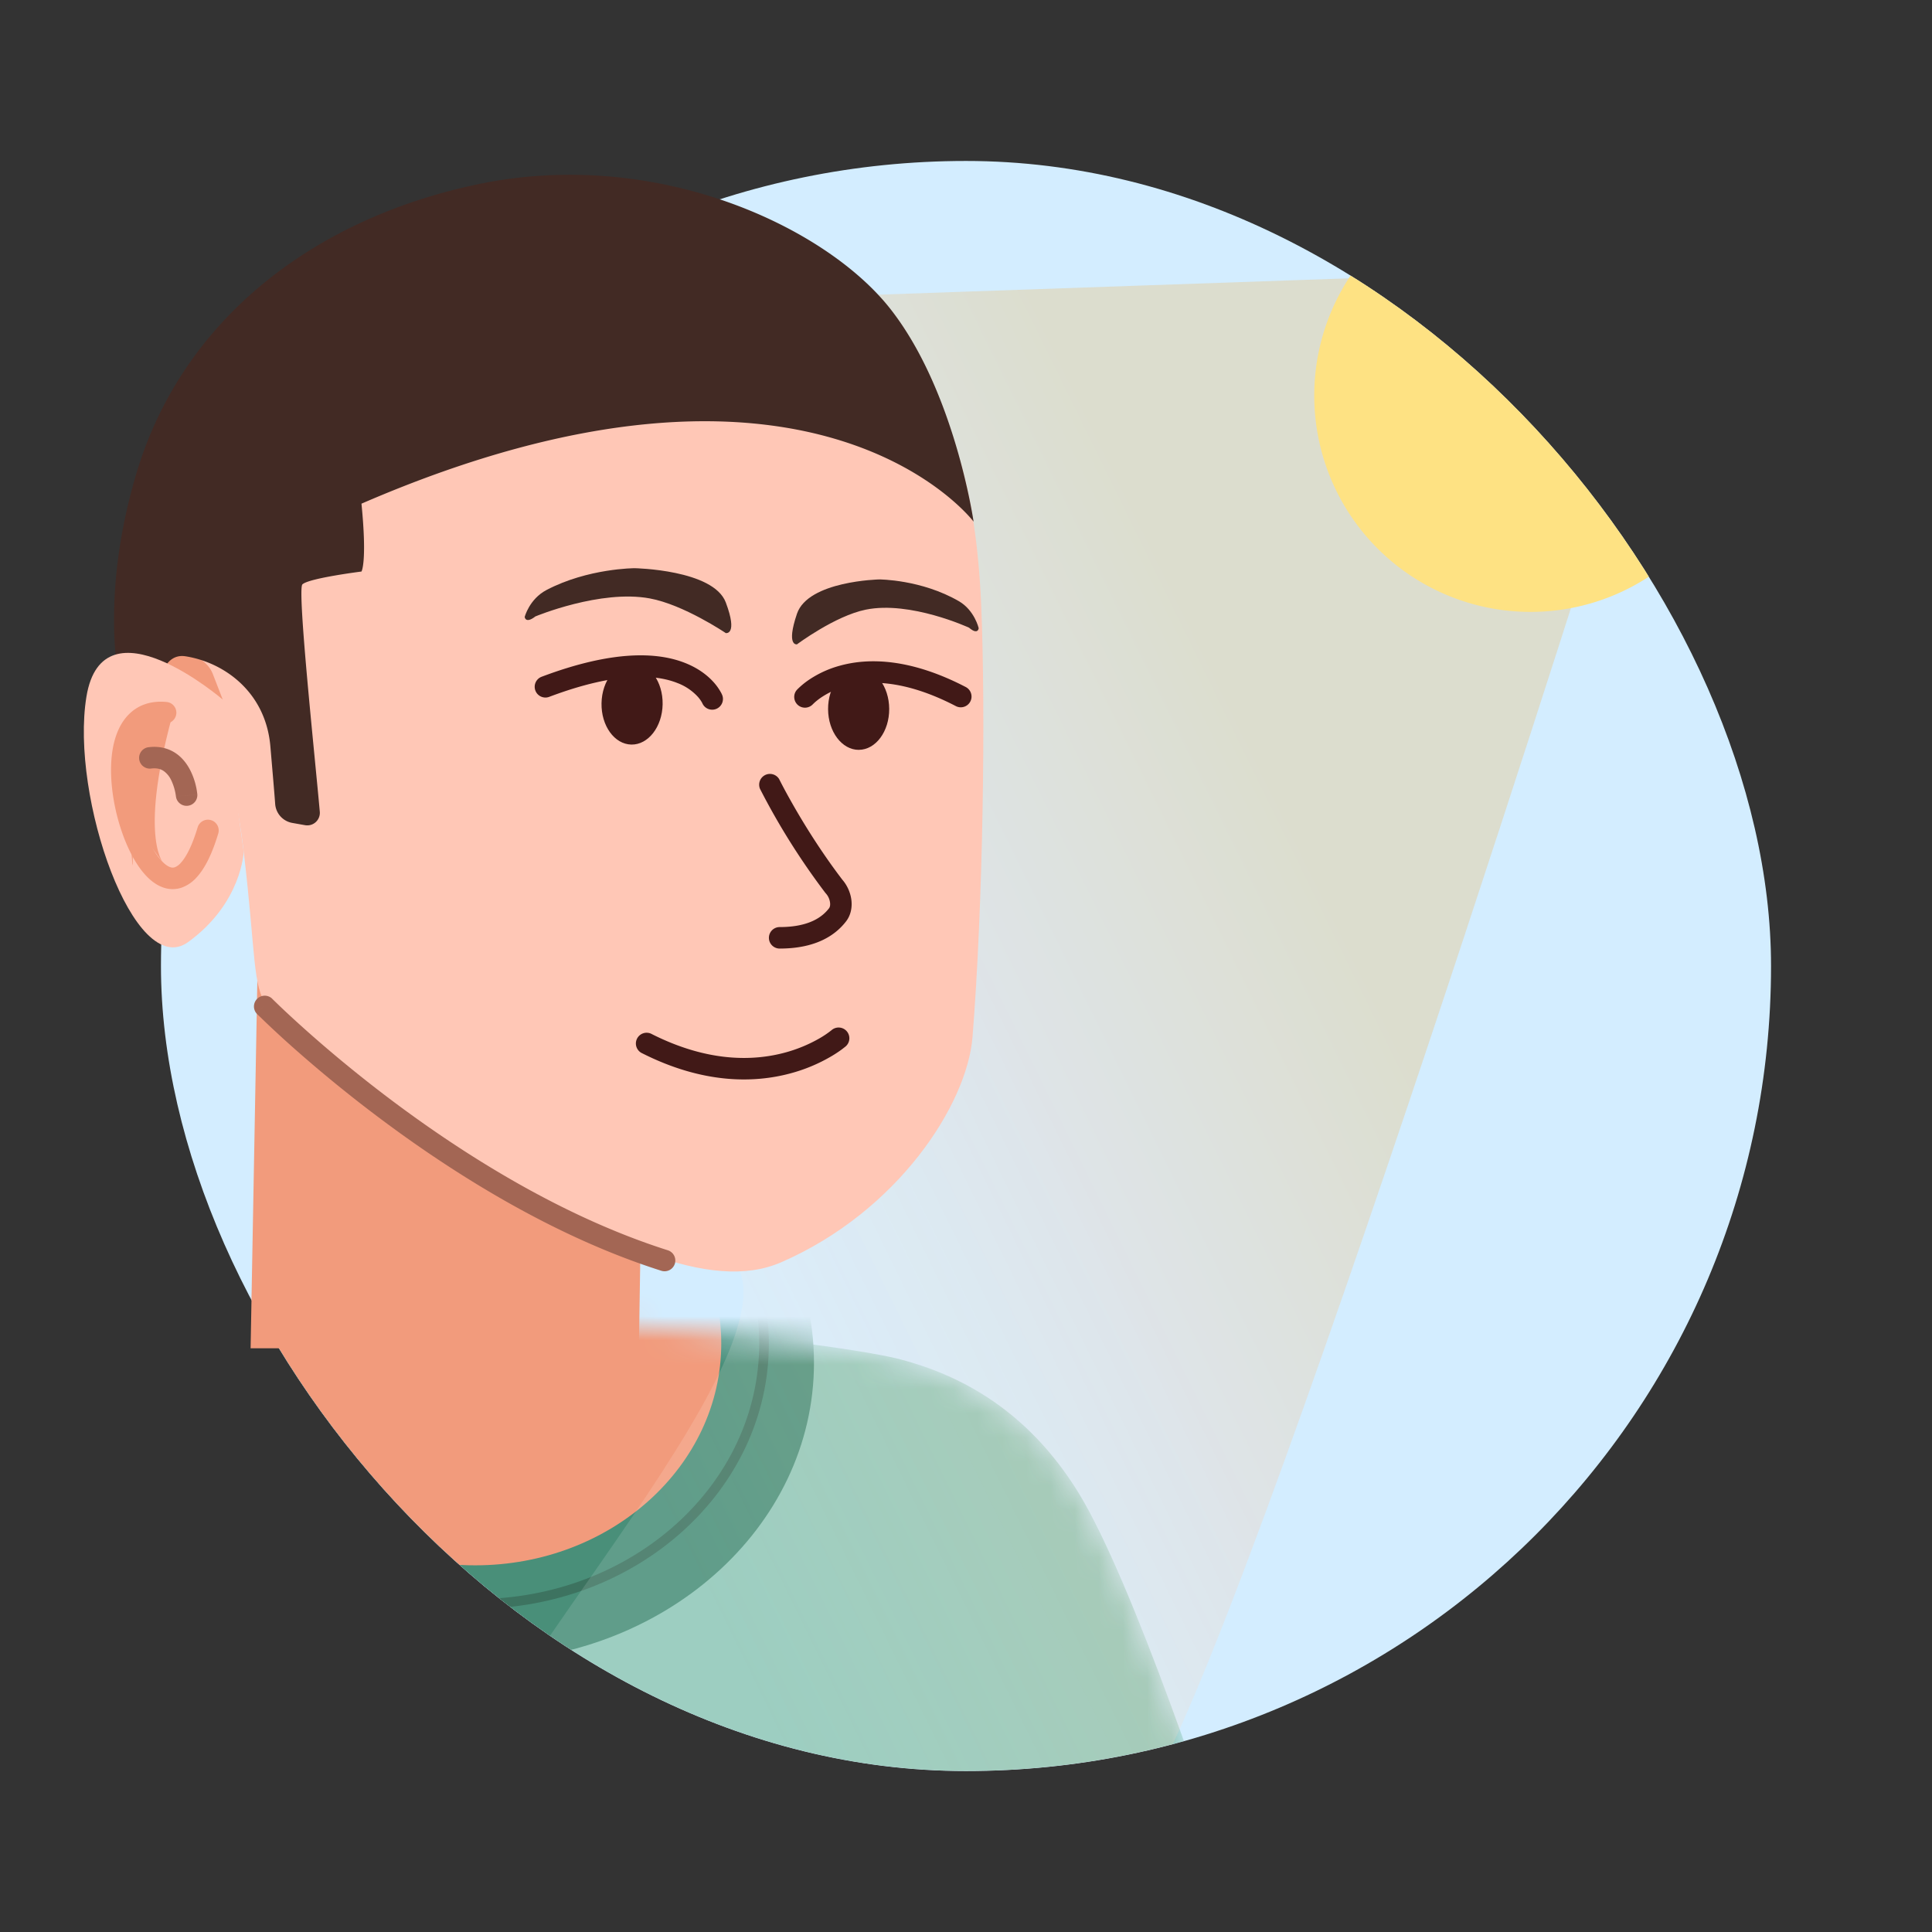<svg xmlns="http://www.w3.org/2000/svg" width="80" height="80" fill="none" class="persona-ilustration" viewBox="0 0 80 80"><rect x="0" y="0" width="80" height="80" fill="#333333" stroke="none"/><g clip-path="url(#AyIUnk50iT_a)"><g clip-path="url(#AyIUnk50iT_b)"><rect width="66.67" height="66.67" x="6.665" y="6.665" fill="#D3EDFF" rx="33.335"/><mask id="AyIUnk50iT_c" width="73" height="26" x="-21" y="54" maskUnits="userSpaceOnUse" style="mask-type:alpha"><path fill="#6ABF92" d="M15.521 54.428c-8.854 0-19.439 1.245-21.771 1.863s-5.21 2-7.387 5.557C-15.814 65.403-19.21 75.43-20.635 80h72.313c-1.426-4.569-4.82-14.596-6.998-18.153s-5.054-4.939-7.387-5.556c-2.333-.618-12.917-1.863-21.772-1.863"/></mask><g mask="url(#AyIUnk50iT_c)"><path fill="#8FC7B8" d="M15.521 54.428c-8.854 0-19.439 1.245-21.771 1.863s-5.21 2-7.387 5.556S-19.21 75.431-20.635 80h72.313c-1.426-4.569-4.82-14.596-6.998-18.153s-5.054-4.94-7.387-5.556c-2.333-.618-12.917-1.863-21.772-1.863"/><path fill="#498F79" d="M5.736 56.426c0 6.84 6.261 12.386 13.985 12.386s13.984-5.545 13.984-12.386-6.26-12.387-13.984-12.387S5.736 49.585 5.736 56.426"/><path fill="#3D7360" fill-rule="evenodd" d="M7.517 55.627c0-6.088 5.464-10.988 12.16-10.988 6.697 0 12.16 4.9 12.16 10.988s-5.463 10.988-12.16 10.988c-6.696 0-12.16-4.9-12.16-10.988m12.16-10.589c-6.515 0-11.76 4.76-11.76 10.589s5.245 10.588 11.76 10.588c6.516 0 11.761-4.76 11.761-10.588 0-5.83-5.245-10.589-11.76-10.589" clip-rule="evenodd"/><path fill="#F29B7C" d="M29.866 55.627c0 5.075-4.562 9.19-10.189 9.19s-10.189-4.115-10.189-9.19c0-5.076 4.562-9.19 10.19-9.19 5.626 0 10.188 4.114 10.188 9.19"/></g><path fill="url(#AyIUnk50iT_d)" d="m66.46 11.156-48.053 1.67s-9.368 7.75-7.124 15.224 2.321 19.402 19.238 24.355c2.522 4.262-13.875 20.879-10.835 22.597 10.331 5.839 24.036.263 27.086 0 2.632-.227 19.318-53.091 19.318-53.091l.374-10.755z" opacity=".25"/><path fill="#FEE283" d="M72.335 16.38a8.957 8.957 0 1 1-17.915 0 8.957 8.957 0 0 1 17.915 0"/></g><path fill="#F29B7C" d="m10.805 32.462-.428 23.367h16.078l.34-21.686z"/><path fill="#FFC7B6" d="M5.973 21.455s.129 2.335.316 6.441c.24 5.236 2.78-1.286 3.803 7.376 1.023 8.661-.64 4.748 6.62 11.025 4.49 2.771 9.414 6.058 13.169 6.334.894.067 1.721-.04 2.46-.36 4.84-2.104 7.706-6.545 7.929-9.33.436-5.458.552-13.457.357-17.928-.436-9.938-4.124-11.165-7.714-13.336S8.357 6.512 5.977 21.464z"/><path fill="#F29B7C" d="M6.373 26.682s2.029.156 2.438 1.223l.414 1.068-2.852-1.61z"/><path fill="#422A24" d="M6.4 30.85s-.316-3.928 1.285-3.674c1.602.254 3.315 1.481 3.51 3.723.098 1.144.165 1.918.2 2.398a.86.86 0 0 0 .712.779l.525.093a.52.52 0 0 0 .61-.56c-.218-2.438-.939-9.191-.721-9.41.258-.257 2.447-.533 2.447-.533s.24-.377 0-2.81c18.684-8.093 25.346.744 25.346.744s-.782-5.443-3.468-8.837-9.703-6.682-17.074-5.13C12.86 9.088 7.481 13.341 5.626 19.676s-.352 10.423.098 11.637.68-.471.68-.471z"/><path fill="#A36654" fill-rule="evenodd" d="M11.251 41.336h.001l.004.004.015.016.064.063q.085.083.253.245c.223.212.552.521.976.9.847.76 2.07 1.804 3.57 2.935 3.008 2.267 7.106 4.87 11.515 6.271a.445.445 0 1 1-.27.848c-4.545-1.444-8.736-4.114-11.78-6.409a56 56 0 0 1-3.63-2.982 42 42 0 0 1-1.326-1.241l-.017-.018-.005-.005h-.001l.315-.314-.315.313a.446.446 0 0 1 .631-.626" clip-rule="evenodd"/><path fill="#411917" d="M26.142 30.831c.698.013 1.279-.733 1.296-1.666.017-.934-.535-1.701-1.234-1.714s-1.28.733-1.296 1.667c-.018.933.535 1.7 1.234 1.713"/><path fill="#411917" fill-rule="evenodd" d="m29.901 28.77-.411.169za.445.445 0 0 1-.821.344l-.004-.007-.028-.05a1.4 1.4 0 0 0-.155-.208 2.2 2.2 0 0 0-.847-.568c-.862-.343-2.47-.497-5.32.58a.445.445 0 0 1-.314-.832c2.967-1.122 4.82-1.03 5.962-.575.572.227.947.537 1.184.803a2.3 2.3 0 0 1 .316.455l.017.037.006.013.002.005v.002z" clip-rule="evenodd"/><path fill="#422A24" d="M22.18 25.521s2.682-1.117 4.72-.743c1.41.258 3.154 1.437 3.154 1.437s.511.093 0-1.268c-.512-1.361-3.773-1.419-3.773-1.419s-1.93 0-3.652.903c-.716.378-.903 1.117-.903 1.117s.031.302.454-.031z"/><path fill="#411917" d="M35.563 31.05c-.699.003-1.27-.751-1.274-1.685-.005-.933.558-1.693 1.257-1.697.699-.003 1.269.75 1.274 1.684s-.558 1.694-1.257 1.697"/><path fill="#411917" fill-rule="evenodd" d="m33.653 29.168-.001.001-.001.001.01-.011.054-.052c.052-.048.133-.117.245-.197a3.4 3.4 0 0 1 1.047-.486c.94-.262 2.44-.294 4.572.814a.445.445 0 1 0 .41-.79c-2.303-1.197-4.035-1.212-5.22-.881a4.3 4.3 0 0 0-1.321.616 3.3 3.3 0 0 0-.427.358q-.016.016-.026.028l-.008.01-.003.002-.001.002c-.001 0-.001.001.334.293l-.335-.292a.445.445 0 0 0 .67.584" clip-rule="evenodd"/><path fill="#422A24" d="M40.116 25.987s-2.424-1.117-4.265-.743c-1.274.258-2.85 1.437-2.85 1.437s-.462.093 0-1.268c.463-1.361 3.409-1.42 3.409-1.42s1.744 0 3.3.904c.647.378.816 1.116.816 1.116s-.028.303-.41-.03z"/><path fill="#411917" fill-rule="evenodd" d="m32.266 32.266.002.005.008.017.035.068q.046.091.137.263c.12.227.3.554.528.946.456.783 1.11 1.822 1.902 2.86.193.221.325.507.37.797.045.297.005.645-.215.931-.445.577-1.254 1.125-2.749 1.125a.445.445 0 1 1 0-.89c1.243 0 1.782-.437 2.044-.778.032-.041.06-.122.04-.252a.7.7 0 0 0-.187-.38 29 29 0 0 1-2.7-4.292l-.01-.02-.003-.005v-.002l.398-.197-.398.197a.446.446 0 0 1 .798-.393" clip-rule="evenodd"/><path fill="#FFC7B6" d="M34.738 42.982s-3.068 2.695-7.944.236z"/><path fill="#411917" fill-rule="evenodd" d="M34.445 42.647a.445.445 0 0 1 .586.669l-.293-.334.293.334-.002.002-.003.003-.01.008-.034.028-.121.094a5 5 0 0 1-.453.297 6.8 6.8 0 0 1-1.7.704c-1.476.393-3.574.444-6.114-.837a.445.445 0 1 1 .4-.794c2.337 1.178 4.21 1.11 5.486.771a6 6 0 0 0 1.477-.61 4 4 0 0 0 .465-.316l.02-.017z" clip-rule="evenodd"/><path fill="#FFC7B6" d="M9.224 28.968s-4.964-4.27-5.645-.12c-.68 4.155 1.993 11.771 4.213 10.16 2.22-1.61 2.3-3.736 2.3-3.736z"/><path fill="#F29B7C" d="M5.376 33.88s.272 6.094 0-3.257c-.062-2.189 1.882-1.455 1.753-.974-1.423 5.245-.302 6.179-.302 6.179"/><path fill="#F29B7C" fill-rule="evenodd" d="M7.477 35.74c.217-.231.468-.686.707-1.481a.445.445 0 1 1 .853.256c-.254.844-.555 1.455-.913 1.834a1.5 1.5 0 0 1-.626.414 1.16 1.16 0 0 1-.704-.002c-.43-.135-.782-.49-1.056-.888-.281-.409-.522-.923-.707-1.473-.37-1.091-.55-2.41-.35-3.46.102-.526.308-1.028.682-1.387.388-.374.91-.546 1.538-.485a.445.445 0 0 1-.087.886c-.401-.04-.657.069-.835.24-.193.186-.342.49-.424.915-.163.851-.02 2.008.318 3.006.168.495.375.93.598 1.253.231.336.44.497.589.543a.27.27 0 0 0 .17.003.6.6 0 0 0 .247-.175" clip-rule="evenodd"/><path fill="#A36654" fill-rule="evenodd" d="m8.171 32.898-.443.039za.445.445 0 0 1-.886.079m0 0-.001-.01-.006-.04a2.2 2.2 0 0 0-.194-.632.96.96 0 0 0-.312-.373c-.115-.076-.276-.13-.522-.097a.445.445 0 0 1-.116-.882c.447-.059.824.037 1.126.235.294.193.487.463.615.711a2.9 2.9 0 0 1 .293.978l.002.02v.01h.001M7.614 32.944l.203-.396z" clip-rule="evenodd"/></g><defs><clipPath id="AyIUnk50iT_a"><path fill="#fff" d="M0 0h80v80H0z"/></clipPath><clipPath id="AyIUnk50iT_b"><rect width="66.67" height="66.67" x="6.665" y="6.665" fill="#fff" rx="33.335"/></clipPath><linearGradient id="AyIUnk50iT_d" x1="15.174" x2="65.797" y1="37.878" y2="13.002" gradientUnits="userSpaceOnUse"><stop stop-color="#fff" stop-opacity=".5"/><stop offset=".4" stop-color="#FFC79D"/><stop offset=".64" stop-color="#F8AD3C"/></linearGradient></defs></svg>